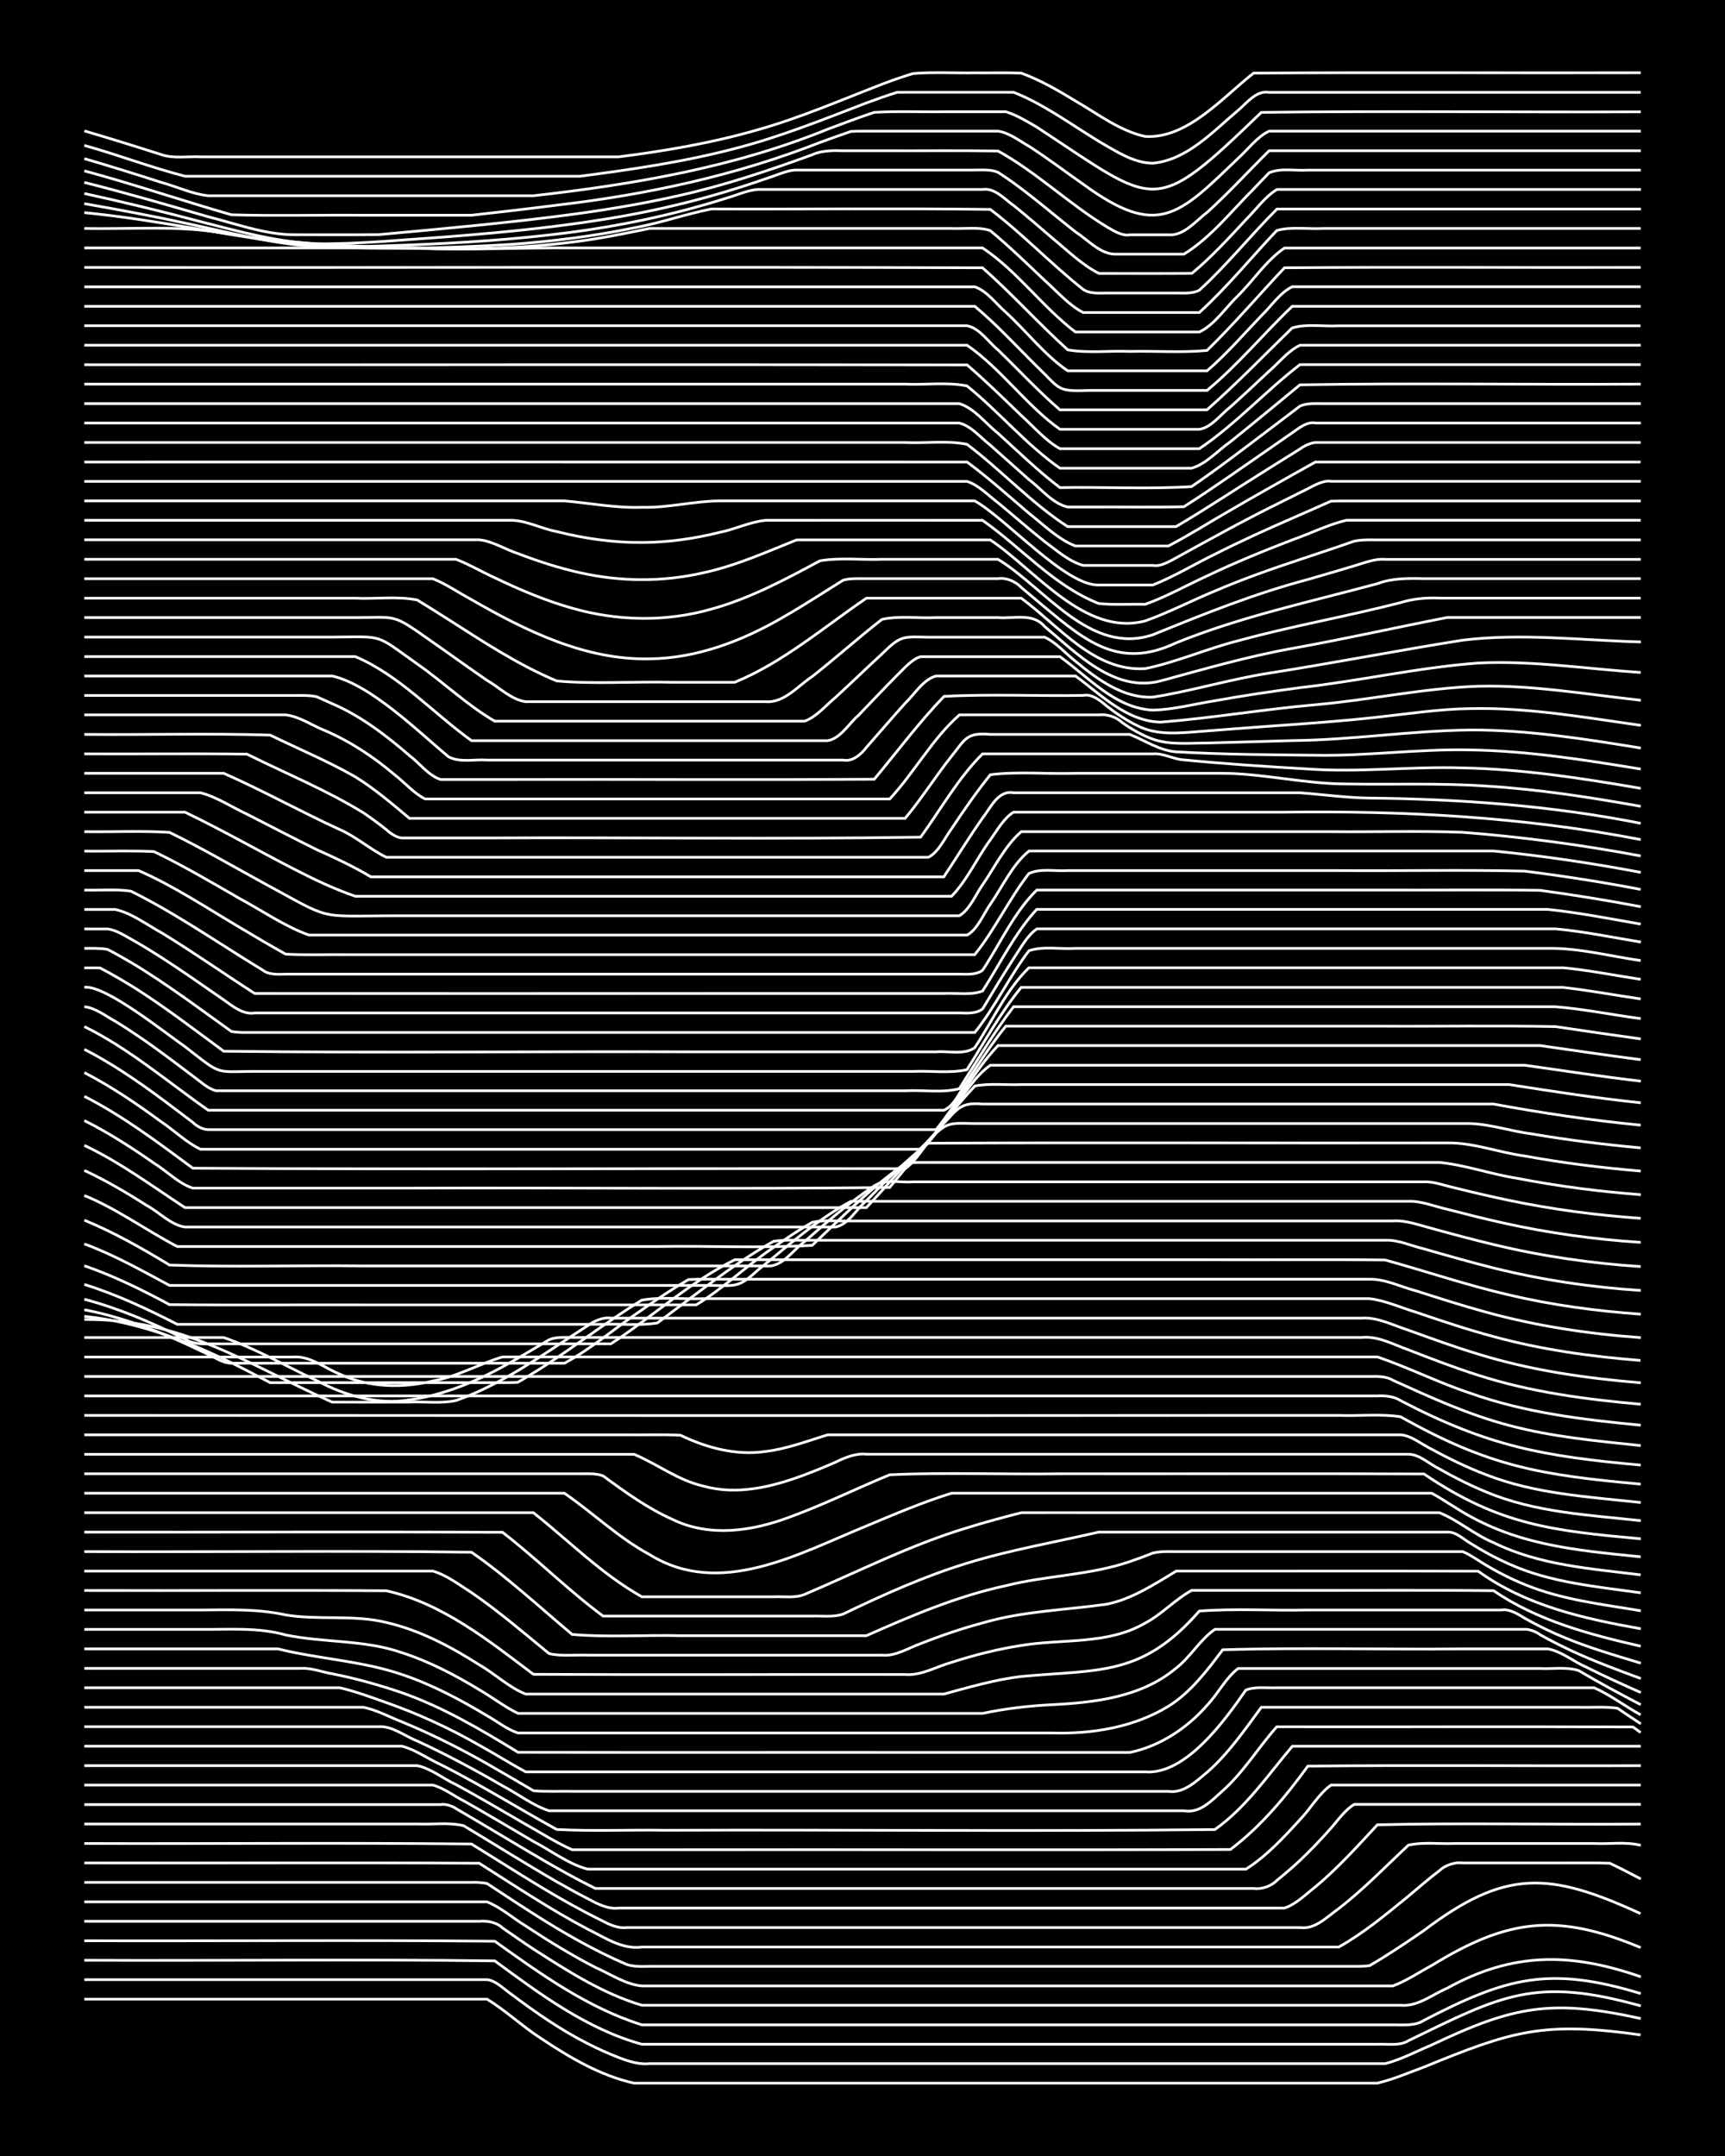 <?xml version="1.0" encoding="UTF-8"?><svg id="a" xmlns="http://www.w3.org/2000/svg" width="1920" height="2400" viewBox="0 0 192 240"><defs><style>.b{fill:none;stroke:#fff;stroke-miterlimit:10;stroke-width:.3px;}.c{stroke-width:0px;}</style></defs><rect class="c" x="0" width="192" height="240"/><path class="b" d="M9.39,222.54h44.81c2.08,1.26,3.98,3.06,6.03,4.38,3.15,2.1,6.61,4.15,10.34,4.97,9.76,0,19.54,0,29.3,0,15.51,0,31.03,0,46.54,0,2.26,0,4.63,0,6.89,0,1.73-.4,3.51-1.17,5.17-1.78,9.85-4.04,13.29-5.12,24.13-3.59"/><path class="b" d="M9.39,220.37c10.33,0,20.69,0,31.03,0,4.58,0,9.21,0,13.79,0,.96.09,1.84,1.02,2.59,1.54,1.36,1.02,2.89,2.13,4.31,3.06,2.15,1.42,4.51,2.73,6.89,3.72,1.34.55,2.83,1.18,4.31,1.03,6.88,0,13.8,0,20.68,0,17.23,0,34.48,0,51.71,0,3.13,0,6.35,0,9.48,0,1.75-.45,3.5-1.38,5.17-2.08,9.07-4.31,13.27-5.15,23.27-2.94"/><path class="b" d="M9.39,218.21c15.22.07,30.46-.13,45.68.07,5.03,3.7,10.28,7.61,16.37,9.28,10.33,0,20.69,0,31.03,0,15.51,0,31.03,0,46.54,0,1.38,0,2.93,0,4.31,0,1.1-.05,2.47.22,3.45-.4,10.36-5.04,14.09-7.16,25.85-3.87"/><path class="b" d="M9.39,216.04c15.22.04,30.46-.09,45.68.05,5.08,3.64,10.35,7.43,16.37,9.31,10.33,0,20.69,0,31.03,0,15.8,0,31.6,0,47.4,0,1.68,0,3.49,0,5.17,0,1.1-.01,2.48.15,3.45-.5,9.16-4.76,13.92-6.09,24.13-2.98"/><path class="b" d="M9.39,213.87c10.05,0,20.12,0,30.16,0,4.58,0,9.21,0,13.79,0,.88-.08,1.94.11,2.59.74,1.08.75,2.35,1.64,3.45,2.36,3.78,2.43,7.73,4.97,12.07,6.25,7.46,0,14.95,0,22.41,0,17.23,0,34.48,0,51.71,0,3.42,0,6.92,0,10.34,0,1.87.18,3.53-1.2,5.17-1.9,7.32-4.05,13.75-3.98,21.55-1.27"/><path class="b" d="M9.39,211.71c11.77,0,23.56,0,35.33,0,3.14,0,6.34,0,9.48,0,1.52.59,2.92,1.84,4.31,2.68,2.48,1.64,5.11,3.26,7.76,4.62,1.64.72,3.36,1.9,5.17,2.06,3.43,0,6.92,0,10.34,0,8.32,0,16.67,0,24.99,0,13.21,0,26.43,0,39.64,0,2.84,0,5.77,0,8.62,0,1.47-.54,2.94-1.53,4.31-2.27,8.49-5.22,13.96-5.89,23.27-2"/><path class="b" d="M9.39,209.54c14.36,0,28.73,0,43.09,0,.46-.03,1.28.03,1.72.12.45.28,1.28.85,1.72,1.13,1.08.71,2.36,1.55,3.45,2.24,3.29,2.1,6.75,4.09,10.34,5.63,1.04.38,2.36.19,3.45.23,1.68,0,3.49,0,5.17,0,4.87,0,9.78,0,14.65,0,14.07,0,28.16,0,42.23,0,5.16,0,10.36,0,15.51,0,.41.02,1.31-.02,1.72-.08.41-.25,1.32-.77,1.72-1.04,1.4-.88,2.95-1.92,4.31-2.86,9.07-6.87,13.97-6.57,24.13-1.89"/><path class="b" d="M9.39,207.38c14.65.03,29.31-.05,43.95.03,3.96,2.51,7.92,5.15,12.07,7.34,1.89.92,3.83,2.29,6.03,1.99,13.5,0,27.01,0,40.51,0,12.35,0,24.71,0,37.06,0,2.77-1.55,5.31-3.67,7.76-5.67,1.07-.9,2.33-2,3.45-2.84.61-.6,1.73-.97,2.59-.85,3.71,0,7.49,0,11.2,0,1.68.01,3.5-.03,5.17.03,1.09.52,2.38,1.18,3.45,1.75"/><path class="b" d="M9.39,205.21c14.36.05,28.74-.1,43.09.06,3.7,2.28,7.4,4.69,11.2,6.8,1.07.59,2.35,1.26,3.45,1.8.73.39,1.74.82,2.59.7,14.93,0,29.88,0,44.81,0,10.05,0,20.12,0,30.16,0,1.69.25,3.05-1.22,4.31-2.11,2.75-2.11,5.23-4.7,7.76-7.06,1.64-.38,3.5-.11,5.17-.19,2.56,0,5.2,0,7.76,0,2.56,0,5.2,0,7.76,0,1.67.09,3.54-.22,5.17.21"/><path class="b" d="M9.39,203.04c9.18,0,18.39,0,27.58,0,3.14,0,6.34,0,9.48,0,1.67.08,3.54-.21,5.17.2,3.43,2.06,6.88,4.23,10.34,6.23,1.07.61,2.35,1.32,3.45,1.88,1.02.55,2.24,1.21,3.45,1.05,14.65,0,29.31,0,43.95,0,9.47,0,18.97,0,28.44,0,.4,0,1.31,0,1.72,0,1.27-.41,2.41-1.57,3.45-2.37,2.47-2.06,4.71-4.55,6.89-6.9,9.75-.23,19.55,0,29.3-.08"/><path class="b" d="M9.39,200.88c8.9,0,17.82,0,26.72,0,3.14,0,6.34,0,9.48,0,1.08,0,2.36,0,3.45,0,.53-.1,1.3.15,1.72.45,3.44,2,6.9,4.12,10.34,6.11,1.07.61,2.36,1.33,3.45,1.9.43.22,1.29.67,1.72.88.43,0,1.29,0,1.72,0,14.36,0,28.73,0,43.09,0,9.47,0,18.97,0,28.44,0,.87.12,1.98-.24,2.59-.89.79-.63,1.85-1.54,2.59-2.24,1.13-1.07,2.42-2.42,3.45-3.59.71-.81,1.62-2.1,2.59-2.64h31.89"/><path class="b" d="M9.39,198.71c9.76,0,19.54,0,29.3,0,3.14,0,6.34,0,9.48,0,1.19.3,2.36,1.22,3.45,1.76,2.58,1.45,5.2,3.03,7.76,4.52,1.96,1.01,3.89,2.52,6.03,3.08,4,0,8.06,0,12.07,0,20.39,0,40.8,0,61.19,0,2.27-1.42,4.23-3.55,6.03-5.52,1.12-1.16,2.11-2.9,3.45-3.84h34.47"/><path class="b" d="M9.39,196.55c9.76,0,19.54,0,29.3,0,2.56,0,5.2,0,7.76,0,1.52.31,2.91,1.47,4.31,2.11,2.59,1.4,5.21,2.95,7.76,4.43,1.67.93,3.42,2.05,5.17,2.82,4,0,8.06,0,12.07,0,20.39-.03,40.8.05,61.19-.03,3.36-2.53,6.16-5.89,8.62-9.28,12.34-.13,24.71,0,37.06-.05"/><path class="b" d="M9.39,194.38c9.76,0,19.54,0,29.3,0,1.97,0,4.06,0,6.03,0,1.49.37,2.92,1.41,4.31,2.04,2.61,1.31,5.23,2.82,7.76,4.28,1.67.97,3.48,2.02,5.17,2.95,3.99.22,8.07.02,12.07.09,20.39-.08,40.81.15,61.19-.08,3.47-2.45,5.92-6.08,8.62-9.27h38.78"/><path class="b" d="M9.39,192.21c7.75,0,15.52,0,23.27,0,3.14,0,6.34,0,9.48,0,1.52-.11,2.94,1.07,4.31,1.6,3.22,1.49,6.42,3.2,9.48,4.98,1.69.88,3.36,2.18,5.17,2.78.77,0,1.82,0,2.59,0,14.07,0,28.16,0,42.23,0,8.61,0,17.25,0,25.85,0,1.82.31,3.06-1.12,4.31-2.22,2.31-2.04,4-4.86,6.03-7.13,13.21.02,26.44-.03,39.64.02l.86.62"/><path class="b" d="M9.39,190.05c7.17,0,14.37,0,21.55,0,3.14,0,6.34,0,9.48,0,1.46.27,2.93,1.09,4.31,1.62,3.54,1.46,7.03,3.23,10.34,5.16,1.39.8,2.93,1.7,4.31,2.51,1.38.13,2.93.04,4.31.07,13.78,0,27.58,0,41.37,0,8.32,0,16.67,0,24.99,0,1.7.25,3.11-1.14,4.31-2.13,2.34-2.03,4.2-4.75,6.03-7.23,8.9,0,17.82,0,26.72,0,2.85,0,5.77,0,8.62,0,1.38.04,2.94-.1,4.31.11.76.52,1.82,1.23,2.59,1.73"/><path class="b" d="M9.39,187.88c6.6,0,13.23,0,19.82,0,2.85,0,5.77,0,8.62,0,1.72.4,3.51,1.06,5.17,1.65,3.56,1.25,7.06,2.86,10.34,4.74,1.7.93,3.47,2.06,5.17,2.97,1.38,0,2.93,0,4.31,0,13.5,0,27.01,0,40.51,0,8.03,0,16.1,0,24.13,0,4.5.36,8.9-5.76,11.2-9.1,1.03-.43,2.36-.21,3.45-.26,1.68,0,3.49,0,5.17,0,5.44,0,10.93,0,16.37,0,4.58,0,9.21,0,13.79,0,1.78.78,3.47,2.08,5.17,3.01"/><path class="b" d="M9.39,185.72c8.03,0,16.1,0,24.13,0,1.11-.08,2.36.42,3.45.6,2.6.51,5.25,1.25,7.76,2.11,4.57,1.6,8.81,4.11,12.93,6.63,15.79.04,31.6,0,47.4.02,6.88,0,13.8,0,20.68,0,3.34-.68,6.4-2.71,8.62-5.26,1.16-1.21,2.1-3.08,3.45-4.09,8.61,0,17.25,0,25.85,0,2.56,0,5.2,0,7.76,0,1.38.08,2.98-.21,4.31.24,2.22,1.32,4.6,2.6,6.89,3.79"/><path class="b" d="M9.39,183.55c7.17,0,14.37,0,21.55,0,4.55,1.13,9.34,1.33,13.79,2.85,3.31,1.11,6.49,2.79,9.48,4.59,1.08.6,2.26,1.55,3.45,1.92,1.38,0,2.93,0,4.31,0,12.63,0,25.29,0,37.92,0,5.73,0,11.5,0,17.24,0,4.44.13,9.09-.63,12.93-2.98,2.46-1.53,4.32-4,6.03-6.28,8.88-.27,17.82-.01,26.72-.1,3.14,0,6.34,0,9.48,0,1.52.27,2.9,1.45,4.31,2.05,1.94.98,4.04,1.93,6.03,2.81"/><path class="b" d="M9.39,181.38c4.29,0,8.64,0,12.93,0,3.16.03,6.41-.25,9.48.62,4.26.88,8.78.52,12.93,1.97,3.02.97,5.92,2.49,8.62,4.13,1.41.81,2.84,1.93,4.31,2.63.77,0,1.82,0,2.59,0,11.77,0,23.56,0,35.33,0,4.58,0,9.21,0,13.79,0,2.52-.54,5.18-.84,7.76-.97,4.81-.24,9.98-.86,13.79-4.08,1.56-1.2,2.69-3.21,4.31-4.31,11.48,0,22.99,0,34.47,0,.5-.04,1.33.29,1.72.6,1.06.6,2.35,1.26,3.45,1.77,2.5,1.16,5.17,2.16,7.76,3.11"/><path class="b" d="M9.39,179.22c4.29,0,8.64,0,12.93,0,3.19-.02,6.35-.14,9.48.55,3.69.61,7.55-.06,11.2.84,3.7.85,7.16,2.68,10.34,4.71,1.73.98,3.32,2.54,5.17,3.26,10.91,0,21.84,0,32.75,0,4.58,0,9.21,0,13.79,0,2.82-.77,5.71-1.61,8.62-1.96,8.73-.8,13.44.03,19.82-7.28,3.98-.31,8.07-.03,12.07-.12,7.17,0,14.37,0,21.55,0,.88-.16,1.87.47,2.59.91,1.05.6,2.34,1.25,3.45,1.74,3.03,1.36,6.31,2.31,9.48,3.27"/><path class="b" d="M9.39,177.05c11.2.03,22.42-.05,33.61.03,6.23,1.39,11.38,5.54,16.37,9.3,13.78.07,27.58,0,41.37.02,1.79.16,3.49-.89,5.17-1.35,2.5-.81,5.15-1.48,7.76-1.88,4.59-.77,9.61-.05,13.79-2.49,1.83-.96,3.37-2.66,5.17-3.64,3.42,0,6.92,0,10.34,0,7.75.02,15.52-.05,23.27.03,4.88,3.34,10.68,4.88,16.37,6.18"/><path class="b" d="M9.39,174.89c8.9,0,17.82,0,26.72,0,3.14,0,6.34,0,9.48,0,.77,0,1.81,0,2.59,0,1.53.44,2.98,1.56,4.31,2.4,2.99,2.05,5.82,4.48,8.62,6.78,1.35.33,2.93.12,4.31.18,1.97,0,4.06,0,6.03,0,8.9,0,17.82,0,26.72,0,1.5.15,2.95-.81,4.31-1.29,2.22-.88,4.59-1.69,6.89-2.3,4.48-1.32,9.2-1.43,13.79-2.08,2.82-.56,5.33-2.23,7.76-3.69,11.2.01,22.41-.02,33.61.01,5.3,3.84,11.77,5.29,18.1,6.41"/><path class="b" d="M9.39,172.72c14.36.07,28.74-.13,43.09.07,3.95,2.73,7.53,6.07,11.2,9.15,3.98.35,8.07.04,12.07.14,6.88,0,13.8,0,20.68,0,5.01-2.22,10.13-4.41,15.51-5.56,4.53-1.15,9.35-1.16,13.79-2.68.78-.26,1.83-.65,2.59-.96,1.06-.26,2.37-.13,3.45-.16,2.56,0,5.2,0,7.76,0,7.17,0,14.37,0,21.55,0,.41,0,1.31,0,1.72,0,.83.33,1.82,1.05,2.59,1.5,1.32.8,2.88,1.58,4.31,2.16,4.1,1.7,8.59,2.2,12.93,2.93"/><path class="b" d="M9.39,170.55c15.51.02,31.03-.05,46.54.02,3.83,2.95,7.31,6.46,11.2,9.33,5.73,0,11.5,0,17.24,0,1.97,0,4.06,0,6.03,0,1.09-.04,2.4.15,3.45-.23,4.46-2.15,9.04-4.21,13.79-5.66,4.78-1.48,9.78-2.33,14.65-3.46,2.85,0,5.77,0,8.62,0,10.05,0,20.12,0,30.16,0,.94-.08,1.83.8,2.59,1.24,1.32.84,2.87,1.68,4.31,2.31,4.59,2.08,9.72,2.51,14.65,3.21"/><path class="b" d="M9.39,168.39h49.98c3.97,3.14,7.63,6.87,12.07,9.36,3.14,0,6.34,0,9.48,0,1.68,0,3.49,0,5.17,0,1.09-.05,2.41.17,3.45-.26,5.99-2.54,11.85-5.54,18.1-7.42,1.95-.61,4.05-1.17,6.03-1.68,2.85-.01,5.77,0,8.62,0,6.31,0,12.65,0,18.96,0,6.31,0,12.65,0,18.96,0,2.08.83,3.93,2.47,6.03,3.33,5.08,2.52,10.84,2.9,16.37,3.59"/><path class="b" d="M9.39,166.22h53.43c3.18,2.19,6.06,4.99,9.48,6.83,7.84,4.88,16.61-.11,24.13-3.18,3.1-1.3,6.27-2.65,9.48-3.65,4.58,0,9.21,0,13.79,0,11.2,0,22.41,0,33.61,0,1.97,0,4.06,0,6.03,0,.8.4,1.82,1.1,2.59,1.56,6.5,4.2,13.23,4.77,20.68,5.52"/><path class="b" d="M9.39,164.06c12.92,0,25.86,0,38.78,0,4,0,8.06,0,12.07,0,1.38,0,2.93,0,4.31,0,.79,0,1.84-.07,2.59.24,2.43,1.79,4.98,3.63,7.76,4.86,4.1,1.98,8.81,1.29,12.93-.26,3.79-1.37,7.47-3.2,11.2-4.73,6.29-.29,12.66-.02,18.96-.11,13.5.02,27.01-.04,40.51.02,8.41,5.71,14.36,6.32,24.13,7.22"/><path class="b" d="M9.39,161.89c13.78,0,27.58,0,41.37,0,6.6,0,13.23,0,19.82,0,2.6,1.09,4.89,2.91,7.76,3.55,3.73,1.04,7.68.06,11.2-1.26,1.09-.41,2.38-.94,3.45-1.41,1.03-.5,2.27-1.03,3.45-.89,12.63,0,25.29,0,37.92,0,7.46,0,14.95,0,22.41,0,1.25.01,2.36,1.13,3.45,1.64,1.62.93,3.44,1.84,5.17,2.55,5.44,2.3,11.44,2.57,17.24,3.21"/><path class="b" d="M9.39,159.72c20.11,0,40.22,0,60.33,0,1.97.03,4.06-.06,6.03.05,2.91,1.41,6.24,2.29,9.48,1.8,2.35-.28,4.65-1.16,6.89-1.85,6.02,0,12.08,0,18.1,0,12.63,0,25.29,0,37.92,0,2.55,0,5.2,0,7.76,0,1.22.09,2.37,1.09,3.45,1.6,1.91,1.05,3.99,2.06,6.03,2.83,5.48,2.16,11.45,2.47,17.24,3.11"/><path class="b" d="M9.39,157.56c42.84,0,85.59.04,128.41,0,3.71,0,7.49,0,11.2,0,2.26.08,4.66-.19,6.89.15,9.88,5.57,15.62,6.49,26.72,7.5"/><path class="b" d="M9.39,155.39c43.09,0,86.18,0,129.27,0,3.71,0,7.49,0,11.2,0,1.07,0,2.37,0,3.45,0,.8-.06,1.9.06,2.59.53,9.75,5.09,15.9,6.2,26.72,7.17"/><path class="b" d="M9.39,153.23c43.09,0,86.18,0,129.27,0,3.42,0,6.92,0,10.34,0,1.07,0,2.37,0,3.45,0,.79-.02,1.89-.04,2.59.42,4.19,1.9,8.46,3.86,12.93,5.02,4.77,1.28,9.75,1.73,14.65,2.25"/><path class="b" d="M9.39,151.06c7.75,0,15.52,0,23.27,0,1.87-.15,3.51,1.26,5.17,1.91,3.21,1.5,6.94,1.57,10.34.76,2.7-.47,5.17-1.91,7.76-2.68,1.68,0,3.49,0,5.17,0,8.03,0,16.1,0,24.13,0,19.82,0,39.65,0,59.47,0,2.84,0,5.77,0,8.62,0,3.48,1.19,6.85,2.89,10.34,4.04,6.08,2.17,12.56,2.95,18.96,3.56"/><path class="b" d="M9.39,148.89c5.16,0,10.36,0,15.51,0,3.58,1.23,6.93,3.19,10.34,4.79,3.15,1.68,6.76,2.73,10.34,2.15,3.96-.55,7.75-2.18,11.2-4.15,1.4-.78,2.93-1.71,4.31-2.53.75-.35,1.79-.27,2.59-.27,4.29,0,8.64,0,12.93,0,24.99,0,49.99,0,74.98,0,1.8-.18,3.53.8,5.17,1.38,2.53.98,5.16,2,7.76,2.82,5.84,1.89,12,2.69,18.1,3.24"/><path class="b" d="M9.39,146.88c11.09-.07,18.04,4.95,27.58,9.2,2.85.02,5.77,0,8.62,0,1.68-.08,3.53.19,5.17-.18,4.01-1.4,7.68-3.74,11.2-6.07,1.08-.71,2.36-1.56,3.45-2.26.7-.52,1.7-.97,2.59-.84,4.87,0,9.78,0,14.65,0,22.98,0,45.97,0,68.94,0,1.77-.12,3.52.82,5.17,1.34,2.54.92,5.17,1.88,7.76,2.66,5.86,1.82,12,2.69,18.1,3.2"/><path class="b" d="M9.39,146.53c4.77.49,9.43,2,13.79,3.96,1.71.76,3.51,1.66,5.17,2.53.46.22,1.27.67,1.72.89.46,0,1.27.01,1.72,0,5.73,0,11.5,0,17.24,0,2.27,0,4.63,0,6.89,0,.45,0,1.28,0,1.72-.04.79-.45,1.82-1.09,2.59-1.57,3.77-2.42,7.38-5.22,11.2-7.57,2.23-.4,4.64-.08,6.89-.17,3.71,0,7.49,0,11.2,0,20.97,0,41.95,0,62.91,0,1.74.2,3.5,1.01,5.17,1.51,2.82.96,5.74,1.94,8.62,2.71,5.33,1.46,10.87,2.23,16.37,2.66"/><path class="b" d="M9.39,145.8c3.55.68,7.04,1.91,10.34,3.37,1.1.48,2.37,1.09,3.45,1.61.78.35,1.7.99,2.59.97,5.73,0,11.5,0,17.24,0,6.6,0,13.23,0,19.82,0,3.04-1.64,5.75-4.02,8.62-5.94,1.64-1.16,3.44-2.36,5.17-3.37,1.38-.08,2.93-.03,4.31-.04,4.58,0,9.21,0,13.79,0,19.24,0,38.5,0,57.74,0,1.74-.03,3.5.87,5.17,1.3,2.54.81,5.18,1.66,7.76,2.36,5.61,1.55,11.43,2.43,17.24,2.84"/><path class="b" d="M9.39,144.63c3.88,1.02,7.62,2.65,11.2,4.43.7.49,1.76.58,2.59.53,1.08,0,2.37,0,3.45,0,13.78,0,27.58,0,41.37,0,4.63-3.01,8.81-6.9,13.79-9.36,7.75,0,15.52,0,23.27,0,9.76,0,19.54,0,29.3,0,6.6.03,13.23-.05,19.82.03,4.58,1.27,9.15,2.82,13.79,3.89,4.79,1.13,9.74,1.8,14.65,2.14"/><path class="b" d="M9.39,142.98c3.57,1.11,7.02,2.74,10.34,4.44,6.6,0,13.23,0,19.82,0,5.73,0,11.5,0,17.24,0,3.43,0,6.92,0,10.34,0,1.97-.07,4.09.17,6.03-.15,2.85-2.1,5.71-4.35,8.62-6.37,1.35-.93,2.88-1.92,4.31-2.72,1.37-.22,2.93-.08,4.31-.12,4,0,8.06,0,12.07,0,17.23,0,34.48,0,51.71,0,1.43-.07,2.93.64,4.31.96,2.54.73,5.18,1.49,7.76,2.13,5.35,1.33,10.87,2.15,16.37,2.5"/><path class="b" d="M9.39,140.9c3.27,1.13,6.44,2.69,9.48,4.33,7.46.08,14.95,0,22.41.03,6.02,0,12.08,0,18.1,0,6.02,0,12.08,0,18.1,0,3.02-1.83,5.68-4.42,8.62-6.4,1.34-.96,2.88-1.98,4.31-2.8,1.36-.29,2.93-.1,4.31-.15,3.71,0,7.49,0,11.2,0,16.37,0,32.75,0,49.12,0,1.43-.1,2.95.48,4.31.83,2.25.62,4.62,1.26,6.89,1.8,5.36,1.29,10.87,2.1,16.37,2.45"/><path class="b" d="M9.39,138.47c3.28,1.21,6.4,2.97,9.48,4.62,5.73,0,11.5,0,17.24,0,6.6,0,13.23,0,19.82,0,5.73,0,11.5,0,17.24,0,1.97,0,4.06,0,6.03,0,2.8.04,3.04.23,5.17-1.72,3.31-2.66,6.58-5.62,10.34-7.64,4.29,0,8.64,0,12.93,0,16.37,0,32.75,0,49.12,0,1.42-.07,2.93.58,4.31.88,1.96.51,4.05,1.04,6.03,1.48,5.09,1.15,10.31,1.87,15.51,2.21"/><path class="b" d="M9.39,135.83c3.29,1.35,6.45,3.15,9.48,4.99,7.16.27,14.38.01,21.55.1,14.93,0,29.88,0,44.81,0,1.8.22,3.01-1.75,4.31-2.7,2.46-2.16,5.03-4.39,7.76-6.21,1.19-.82,2.93-.33,4.31-.45,2.26,0,4.63,0,6.89,0,16.66,0,33.33,0,49.98,0,1.11-.06,2.37.44,3.45.67,1.96.49,4.05.98,6.03,1.39,4.81,1.01,9.75,1.66,14.65,2"/><path class="b" d="M9.39,133.08c3.64,1.49,6.88,3.88,10.34,5.68,7.75,0,15.52,0,23.27,0,10.05,0,20.12,0,30.16,0,5.73-.1,11.53.21,17.24-.13,2.52-2.39,5.08-4.93,7.76-7.14.76-.61,1.79-1.42,2.59-1.97.77-.15,1.81-.12,2.59-.12,4.58,0,9.21,0,13.79,0,6.6,0,13.23,0,19.82,0,7.75,0,15.52,0,23.27,0,2.88.28,5.75,1.32,8.62,1.76,4.54.89,9.18,1.48,13.79,1.83"/><path class="b" d="M9.39,130.29c2.36,1.1,4.7,2.47,6.89,3.87,1.38.73,2.75,2.22,4.31,2.43,9.18,0,18.39,0,27.58,0,7.75,0,15.52,0,23.27,0,7.17,0,14.37,0,21.55,0,1.43-.26,2.36-2.03,3.45-2.94,2.15-2.21,4.44-4.5,6.89-6.39,19.24-.09,38.5,0,57.74-.03,2.9-.06,5.76,1.07,8.62,1.45,4.26.78,8.61,1.32,12.93,1.68"/><path class="b" d="M9.39,127.5c3.96,1.88,7.55,4.53,11.2,6.93h75.84c2.28-2.42,4.5-5.11,6.89-7.43,2.09-2.16,2.29-1.98,5.17-1.93,4,0,8.06,0,12.07,0,6.31,0,12.65,0,18.96,0,8.03,0,16.1,0,24.13,0,2.29.08,4.62.88,6.89,1.16,3.98.68,8.05,1.18,12.07,1.55"/><path class="b" d="M9.39,124.74c2.68,1.34,5.3,3.03,7.76,4.75,1.4.86,2.73,2.26,4.31,2.77,8.03,0,16.1,0,24.13,0,17.8-.06,35.63.12,53.43-.07,1.94-2.36,3.96-4.88,6.03-7.13,1.55-1.64,1.89-2.38,4.31-2.16,4.29,0,8.64,0,12.93,0,6.31,0,12.65,0,18.96,0,8.32,0,16.67,0,24.99,0,5.41,1,10.9,1.82,16.37,2.35"/><path class="b" d="M9.39,122.04c4.29,2.19,8.2,5.14,12.07,8,26.42.16,52.86,0,79.29.05.99-.66,1.85-2.05,2.59-2.97,1.6-2.09,3.37-4.32,5.17-6.23,1.65-.32,3.49-.09,5.17-.16,2.85,0,5.77,0,8.62,0,8.61,0,17.25,0,25.85,0,6.6,0,13.23,0,19.82,0,4.85.76,9.76,1.52,14.65,2.03"/><path class="b" d="M9.39,119.4c3.01,1.55,5.89,3.52,8.62,5.52,1.4.94,2.77,2.29,4.31,3.01,8.32,0,16.67,0,24.99,0,18.38,0,36.77,0,55.16,0,1.43-.99,2.36-2.96,3.45-4.28,1.34-1.65,2.55-3.85,4.31-5.07,13.5,0,27.01,0,40.51,0,6.31,0,12.65,0,18.96,0,4.29.59,8.62,1.28,12.93,1.77"/><path class="b" d="M9.39,116.81c3.02,1.54,5.9,3.52,8.62,5.53,1.09.81,2.37,1.78,3.45,2.6.41.41,1.14.82,1.72.81,3.71,0,7.49,0,11.2,0,7.75,0,15.52,0,23.27,0,15.51,0,31.03,0,46.54,0,2.41-2.95,4.26-6.58,6.89-9.36,13.78,0,27.58,0,41.37,0,6.31,0,12.65,0,18.96,0,3.71.53,7.48,1.09,11.2,1.57"/><path class="b" d="M9.39,114.28c4.99,2.45,9.27,6.15,13.79,9.31h81.87c1.2-.48,1.85-2.23,2.59-3.2,1.32-2.01,2.78-4.29,4.31-6.16,13.78,0,27.58,0,41.37,0,6.59.04,13.23-.08,19.82.05,3.13.47,6.34.93,9.48,1.37"/><path class="b" d="M9.39,112.07c1.22.11,2.4,1.06,3.45,1.62,1.42.87,2.96,1.91,4.31,2.88,1.4,1.01,2.94,2.17,4.31,3.21.76.54,1.66,1.42,2.59,1.64,2.56,0,5.2,0,7.76,0,9.47,0,18.97,0,28.44,0,10.05,0,20.12,0,30.16,0,3.42,0,6.92,0,10.34,0,1.96-.11,4.13.27,6.03-.23,1.91-3.02,3.86-6.28,6.03-9.12,13.78,0,27.58,0,41.37,0,6.31,0,12.65,0,18.96,0,3.15.25,6.34.91,9.48,1.32"/><path class="b" d="M9.39,109.91c2.27-.33,9.02,5.09,11.2,6.6,4.43,3.44,3.12,2.7,8.62,2.76,10.05,0,20.12,0,30.16,0,10.33,0,20.69,0,31.03,0,3.71,0,7.49,0,11.2,0,1.96-.1,4.11.24,6.03-.2,1.91-3.02,3.76-6.38,6.03-9.15,13.78,0,27.58,0,41.37,0,6.31,0,12.65,0,18.96,0,2.86.32,5.77.86,8.62,1.28"/><path class="b" d="M9.39,107.74c.43,0,1.29,0,1.72,0,1.42.73,2.96,1.64,4.31,2.5,3.24,2.09,6.38,4.5,9.48,6.78,17.51.21,35.05,0,52.57.07,6.6,0,13.23,0,19.82,0,2.26,0,4.63,0,6.89,0,1.37-.12,3.13.37,4.31-.46,1.94-2.9,3.51-6.47,6.03-8.9,13.5,0,27.01,0,40.51,0,6.31,0,12.65,0,18.96,0,2.86.27,5.78.86,8.62,1.29"/><path class="b" d="M9.39,105.57c.78,0,1.82-.04,2.59.12.79.4,1.82.99,2.59,1.44,2.03,1.21,4.1,2.62,6.03,3.98,1.09.77,2.37,1.7,3.45,2.48.44.31,1.28.93,1.72,1.24.44.07,1.28.13,1.72.1,9.47,0,18.97,0,28.44,0,17.52,0,35.05,0,52.57,0,2.24-2.77,3.86-6.26,6.03-9.1,1.61-.53,3.5-.15,5.17-.26,2.85,0,5.77,0,8.62,0,8.03,0,16.1,0,24.13,0,6.6,0,13.23,0,19.82,0,3.46-.06,6.93.87,10.34,1.36"/><path class="b" d="M9.39,103.41c.78,0,1.81,0,2.59,0,.87.09,1.84.71,2.59,1.12,2.34,1.32,4.68,2.87,6.89,4.39,1.09.75,2.37,1.64,3.45,2.39.99.7,2.14,1.67,3.45,1.45,10.33,0,20.69,0,31.03,0,10.91,0,21.84,0,32.75,0,3.71,0,7.49,0,11.2,0,1.07,0,2.37,0,3.45,0,.82.02,1.91.11,2.59-.47,1.06-1.77,2.33-3.87,3.45-5.61.7-1.02,1.52-2.59,2.59-3.28,13.21,0,26.43,0,39.64,0,6.02,0,12.08,0,18.1,0,3.16.29,6.35.96,9.48,1.47"/><path class="b" d="M9.39,101.24c1.08,0,2.37,0,3.45,0,1.84.41,3.53,1.72,5.17,2.61,3.49,2.13,6.9,4.53,10.34,6.74,17.52.02,35.05,0,52.57,0,6.02,0,12.08,0,18.1,0,1.97,0,4.06,0,6.03,0,1.38-.08,2.99.23,4.31-.27,1.92-2.99,3.61-6.47,6.03-9.09,13.21,0,26.43,0,39.64,0,5.73,0,11.5,0,17.24,0,3.45.36,6.93,1.04,10.34,1.64"/><path class="b" d="M9.39,99.08c1.68.05,3.51-.12,5.17.12,1.1.54,2.38,1.23,3.45,1.84,3.79,2.17,7.47,4.67,11.2,6.93.7.57,1.74.49,2.59.47,1.38,0,2.93,0,4.31,0,3.71,0,7.49,0,11.2,0,13.5,0,27.01,0,40.51,0,4.58,0,9.21,0,13.79,0,1.68,0,3.49,0,5.17,0,.81.01,1.9.1,2.59-.44,1.93-2.91,3.51-6.47,6.03-8.92,12.92,0,25.86,0,38.78,0,5.73.02,11.51-.05,17.24.03,3.73.51,7.51,1.12,11.2,1.82"/><path class="b" d="M9.39,96.91c1.97,0,4.06,0,6.03,0,3.91,1.7,7.54,4.13,11.2,6.29,1.66,1,3.47,2.06,5.17,3.01,2.26.13,4.63.03,6.89.06,23.27,0,46.54,0,69.81,0,2.23-2.76,3.84-6.22,6.03-9.03,1.29-.61,2.93-.23,4.31-.33,2.56,0,5.2,0,7.76,0,7.46,0,14.95,0,22.41,0,6.88.05,13.81-.1,20.68.06,4.31.54,8.66,1.22,12.93,2.04"/><path class="b" d="M9.39,94.74c2.56.04,5.21-.08,7.76.06,3.22,1.55,6.38,3.41,9.48,5.2,2.54,1.36,5.04,3.12,7.76,4.09,2.26,0,4.63,0,6.89,0,22.12,0,44.24,0,66.36,0,1.17-.62,1.85-2.4,2.59-3.44,1.33-1.91,2.47-4.45,4.31-5.92,12.06,0,24.14,0,36.2,0,5.16,0,10.36,0,15.51,0,5.48.54,10.97,1.36,16.37,2.38"/><path class="b" d="M9.39,92.58c3.13.05,6.35-.12,9.48.08,3.5,1.7,6.93,3.7,10.34,5.57,7.91,4.26,5.81,3.74,14.65,3.71,20.97,0,41.95,0,62.91,0,1.15-.65,1.85-2.4,2.59-3.44,1.33-1.92,2.52-4.39,4.31-5.92,11.48,0,22.99,0,34.47,0,4.87.05,9.79-.11,14.65.07,6.64.51,13.28,1.4,19.82,2.63"/><path class="b" d="M9.39,90.41c3.71,0,7.49,0,11.2,0,4.07,1.95,8.05,4.23,12.07,6.3,2.2,1.14,4.55,2.26,6.89,3.06,2.56,0,5.2,0,7.76,0,19.53,0,39.07,0,58.6,0,1.71-1.74,2.86-4.31,4.31-6.27.7-.97,1.53-2.46,2.59-3.09,10.05,0,20.12,0,30.16,0,13.27-.18,26.6.52,39.64,3.05"/><path class="b" d="M9.39,88.25c4.29,0,8.64,0,12.93,0,1.79.45,3.5,1.61,5.17,2.38,2.55,1.3,5.18,2.68,7.76,3.95,2.02.9,4.13,1.89,6.03,3.03,3.14,0,6.34,0,9.48,0,18.09,0,36.2,0,54.29,0,1.39-2.1,2.87-4.49,4.31-6.55.88-1.1,1.73-3.14,3.45-2.81,6.88,0,13.8,0,20.68,0,3.71,0,7.49,0,11.2,0,2.55.19,5.19.56,7.76.59,10.11.11,20.23.84,30.16,2.81"/><path class="b" d="M9.39,86.08c5.16,0,10.36,0,15.51,0,4.36,1.92,8.59,4.29,12.93,6.27,1.81.79,3.41,2.23,5.17,3.08,3.14,0,6.34,0,9.48,0,16.94,0,33.9,0,50.85,0,1.15-.55,1.86-2.22,2.59-3.19,1.31-1.97,2.82-4.16,4.31-6,3.1-.39,6.35-.05,9.48-.16,5.44,0,10.93,0,16.37,0,4.6.03,9.18,1.19,13.79,1.19,5.16.09,10.36-.12,15.51.23,5.78.35,11.54,1.24,17.24,2.26"/><path class="b" d="M9.39,83.92c6.02.03,12.08-.05,18.1.03,4.3,2.13,8.83,4,12.93,6.51.79.53,1.84,1.3,2.59,1.9.39.38,1.16.9,1.72.92,3.14,0,6.34,0,9.48,0,16.08-.08,32.19.16,48.26-.09,2.22-3.06,4.19-6.6,6.89-9.27,6.31,0,12.65,0,18.96,0,1.13-.11,2.32.61,3.45.67,4.57.44,9.2.75,13.79,1.01,5.73.41,11.5-.3,17.24-.12,6.65.13,13.28,1.15,19.82,2.28"/><path class="b" d="M9.39,81.75c6.88.07,13.81-.14,20.68.08,3.14,1.53,6.45,2.91,9.48,4.65,2.12,1.31,4.13,3.02,6.03,4.62h55.16c1.81-2.15,3.42-4.73,5.17-6.92,1.54-1.91,1.64-2.66,4.31-2.43,5.16,0,10.36,0,15.51,0,1.67.65,3.32,1.81,5.17,1.94,5.15.3,10.36.33,15.51.38,5.74.11,11.49-.72,17.24-.59,6.36.1,12.69,1.1,18.96,2.13"/><path class="b" d="M9.39,79.58c7.46,0,14.95,0,22.41,0,1.49.16,2.93,1.17,4.31,1.72,2.8,1.19,5.44,2.93,7.76,4.9,1.1.84,2.2,2.12,3.45,2.74,2.85,0,5.77,0,8.62,0,14.36,0,28.73,0,43.09,0,2.72-2.93,4.74-6.7,7.76-9.36,5.16,0,10.36,0,15.51,0,.89-.11,1.95.22,2.59.85,1.01.71,2.28,1.45,3.45,1.86,1.9.66,4.06.42,6.03.42,3.14-.08,6.34-.18,9.48-.27,6.62-.06,13.21-1.11,19.82-1.18,6.36-.02,12.7,1,18.96,2.01"/><path class="b" d="M9.39,77.42c7.75,0,15.52,0,23.27,0,.78,0,1.83-.04,2.59.14.44.19,1.29.58,1.72.77,3.18,1.36,6.02,3.54,8.62,5.79,1.09.82,2.12,2.23,3.45,2.65,2.56,0,5.2,0,7.76,0,13.5-.03,27.01.05,40.51-.03,2.54-3.05,5-6.35,7.76-9.22,5.14-.28,10.36-.02,15.51-.11.96-.2,1.91.6,2.59,1.18,1.01.79,2.28,1.65,3.45,2.2,2.12,1.09,4.6.82,6.89.64,2.56-.19,5.2-.41,7.76-.59,4.01-.28,8.07-.56,12.07-1.01,3.42-.37,6.9-.91,10.34-.95,6.36-.14,12.68.98,18.96,1.87"/><path class="b" d="M9.39,75.25c9.18,0,18.39,0,27.58,0,4.27.96,9.53,6.13,12.93,8.98,1.26.7,2.93.27,4.31.38,1.97,0,4.06,0,6.03,0,6.02,0,12.08,0,18.1,0,3.71,0,7.49,0,11.2,0,1.38,0,2.93,0,4.31,0,1.02.22,2.03-.66,2.59-1.42,1.38-1.57,2.91-3.35,4.31-4.91,1.03-.97,2.01-2.67,3.45-3.03,5.16,0,10.36,0,15.51,0,2.87,2.1,5.68,5.04,9.48,5.14,5.75-.46,11.49-1.44,17.24-1.94,6.04-.53,12.04-1.85,18.1-2.06,6.06-.15,12.09.91,18.1,1.56"/><path class="b" d="M9.39,73.09c10.05,0,20.12,0,30.16,0,4.9,2.08,8.65,6.28,12.93,9.36,11.2,0,22.41,0,33.61,0,1.97,0,4.06,0,6.03,0,1.44-.23,2.39-1.95,3.45-2.84,1.38-1.44,2.91-3.06,4.31-4.47.71-.67,1.6-1.77,2.59-2.04,5.16,0,10.36,0,15.51,0,3.19,2.28,6.14,5.75,10.34,5.95,2.29-.05,4.64-.69,6.89-1.04,3.12-.57,6.33-1.04,9.48-1.46,6.62-.74,13.18-2.25,19.82-2.74,6.04-.3,12.08.65,18.1,1.05"/><path class="b" d="M9.39,70.92c9.18,0,18.39,0,27.58,0,5.87-.04,4.7-.4,9.48,3,2.9,2.01,5.56,4.6,8.62,6.36,2.85,0,5.77,0,8.62,0,6.02,0,12.08,0,18.1,0,2.56,0,5.2,0,7.76,0,1.31-.46,2.4-1.79,3.45-2.65,1.69-1.55,3.48-3.29,5.17-4.84,2.11-2.07,2.3-1.92,5.17-1.86,4.29,0,8.64,0,12.93,0,1.27.56,2.36,1.85,3.45,2.69,2.43,2,5.31,4.15,8.62,3.98,4.33-.68,8.59-2,12.93-2.67,7.19-1.13,14.36-2.53,21.55-3.67,6.58-.8,13.23.02,19.82.2"/><path class="b" d="M9.39,68.75c9.76,0,19.54,0,29.3,0,5.82.04,4.65-.65,9.48,2.74,1.98,1.38,4.04,2.88,6.03,4.24,1.36.78,2.72,2.17,4.31,2.38,2.56,0,5.2,0,7.76,0,6.31,0,12.65,0,18.96,0,2.04.17,3.6-1.77,5.17-2.8,2.6-2.04,5.15-4.33,7.76-6.36,1.92-.43,4.07-.1,6.03-.2,2.26,0,4.63,0,6.89,0,1.79.14,3.87-.55,5.17.97,3.6,3.01,7.78,7.41,12.93,6.08,4.84-1.32,9.71-2.73,14.65-3.62,5.75-1.03,11.5-2.32,17.24-3.44,7.17,0,14.37,0,21.55,0"/><path class="b" d="M9.39,66.59c10.05,0,20.12,0,30.16,0,2.26.11,4.68-.25,6.89.2,1.09.66,2.37,1.47,3.45,2.16,3.88,2.48,7.8,5.07,12.07,6.85,4.12.38,8.73.04,12.93.15,2.26,0,4.63,0,6.89,0,5.39-2.22,9.88-6.11,14.65-9.36h17.24c4.18,3.05,8.1,8.21,13.79,7.84,3.5-.72,6.87-2.22,10.34-3.1,5.97-1.64,12.11-2.71,18.1-4.25,1.35-.43,2.9-.57,4.31-.5,1.97,0,4.06,0,6.03,0,5.44,0,10.93,0,16.37,0"/><path class="b" d="M9.39,64.42c11.2,0,22.41,0,33.61,0,1.68,0,3.49,0,5.17,0,1.47.57,2.92,1.59,4.31,2.33,6.05,3.48,12.68,6.75,19.82,6.59,5.19-.05,10.2-1.95,14.65-4.51,1.71-.97,3.51-2.11,5.17-3.16.43-.27,1.29-.81,1.72-1.08.75-.23,1.81-.18,2.59-.18,4.87,0,9.78,0,14.65,0,.91-.14,1.97.32,2.59.98.77.64,1.82,1.53,2.59,2.18,4.71,3.92,8.41,6.95,14.65,3.99,7.23-2.93,14.9-4.56,22.41-6.59,1.62-.62,3.47-.6,5.17-.56,1.97,0,4.06,0,6.03,0,6.02,0,12.08,0,18.1,0"/><path class="b" d="M9.39,62.26c13.21,0,26.43,0,39.64,0,.43,0,1.29,0,1.72,0,1.43.54,2.92,1.42,4.31,2.05,2.76,1.33,5.67,2.56,8.62,3.39,5.03,1.45,10.47,1.55,15.51.1,4.25-1.17,8.21-3.29,12.07-5.37,2.23-.39,4.64-.08,6.89-.17,4.29,0,8.64,0,12.93,0,5.27,3.2,10.24,10.73,17.24,8.4,5.64-2.3,11.34-4.59,17.24-6.15,1.68-.49,3.5-1.01,5.17-1.52,1.06-.31,2.32-.83,3.45-.72,9.47,0,18.97,0,28.44,0"/><path class="b" d="M9.39,60.09c11.2,0,22.41,0,33.61,0,3.42,0,6.92,0,10.34,0,1.47.14,2.91,1.08,4.31,1.53,2.21.85,4.58,1.62,6.89,2.13,4.51,1.02,9.28,1.05,13.79,0,3.57-.77,6.97-2.3,10.34-3.65,7.17,0,14.37,0,21.55,0,5.04,3.34,10.53,10.79,17.24,9.02,2.62-.93,5.19-2.27,7.76-3.33,3.08-1.32,6.31-2.46,9.48-3.51,1.98-.66,4.07-1.35,6.03-2.04,1.07-.23,2.37-.11,3.45-.14,9.47,0,18.97,0,28.44,0"/><path class="b" d="M9.39,57.92c15.79,0,31.6,0,47.4,0,1.73-.03,3.47.94,5.17,1.25,3.07.78,6.31,1.24,9.48,1.22,2.88-.01,5.83-.42,8.62-1.12,1.7-.33,3.44-1.19,5.17-1.35,8.03,0,16.1-.01,24.13,0,4.31,3.02,7.94,7.3,12.93,9.26,1.67.18,3.49.05,5.17.09,2.35-.83,4.63-2.13,6.89-3.16,3.07-1.47,6.3-2.79,9.48-4.01,1.98-.69,3.99-1.7,6.03-2.19,1.08,0,2.37,0,3.45,0,9.76,0,19.54,0,29.3,0"/><path class="b" d="M9.39,55.76c13.21,0,26.43,0,39.64,0,4.58,0,9.21,0,13.79,0,2.84.24,5.75.82,8.62.71,2.87.09,5.76-.69,8.62-.71,9.47,0,18.97,0,28.44,0,3.51,1.98,10.13,9.48,13.79,9.36,1.97,0,4.06,0,6.03,0,2.35-.93,4.62-2.32,6.89-3.42,2.8-1.42,5.74-2.76,8.62-4.01,1.38-.61,2.93-1.28,4.31-1.9.77-.03,1.82-.02,2.59-.02,10.62,0,21.27,0,31.89,0"/><path class="b" d="M9.39,53.59c21.83,0,43.67,0,65.5,0,8.03,0,16.1,0,24.13,0,2.85,0,5.77,0,8.62,0,1.28.4,2.4,1.6,3.45,2.38,1.68,1.39,3.46,2.95,5.17,4.31,1.31.95,2.72,2.24,4.31,2.66,1.08,0,2.37,0,3.45,0,1.38,0,2.93,0,4.31,0,.86.16,1.86-.45,2.59-.85,3.69-2.03,7.43-4.11,11.2-5.97,1.07-.54,2.37-1.18,3.45-1.72.72-.37,1.73-.97,2.59-.82,11.48,0,22.99,0,34.47,0"/><path class="b" d="M9.39,51.43c32.75,0,65.5-.01,98.25,0,2.37,1.75,4.65,3.81,6.89,5.71,1.61,1.26,3.24,2.9,5.17,3.64,2.26,0,4.63,0,6.89,0,1.08,0,2.37,0,3.45,0,2.32-1.2,4.63-2.68,6.89-3.97,2.25-1.32,4.62-2.65,6.89-3.93.77-.43,1.82-1.02,2.59-1.45.43,0,1.3,0,1.72,0,11.48,0,22.99,0,34.47,0"/><path class="b" d="M9.39,49.26c18.09,0,36.2,0,54.29,0,8.32,0,16.67,0,24.99,0,4,0,8.06,0,12.07,0,2.26.11,4.68-.25,6.89.2,3.83,2.89,7.17,6.55,11.2,9.16h12.07c3.48-2.05,6.91-4.35,10.34-6.48,1.08-.68,2.37-1.49,3.45-2.16.4-.31,1.21-.7,1.72-.72,12.06,0,24.14,0,36.2,0"/><path class="b" d="M9.39,47.09c29.3,0,58.61,0,87.9,0,3.14,0,6.34,0,9.48,0,1.33.32,2.4,1.66,3.45,2.46,1.39,1.22,2.92,2.62,4.31,3.84,1.34,1,2.63,2.68,4.31,3.05.76,0,1.83,0,2.59,0,3.42-.02,6.92.05,10.34-.03,3.2-2.03,6.36-4.29,9.48-6.44.77-.53,1.82-1.26,2.59-1.8.72-.5,1.65-1.28,2.59-1.08,12.06,0,24.14,0,36.2,0"/><path class="b" d="M9.39,44.93c18.09,0,36.2,0,54.29,0,8.32,0,16.67,0,24.99,0,6.02,0,12.08,0,18.1,0,1.69.5,2.95,2.24,4.31,3.3,2.23,2.03,4.5,4.23,6.89,6.05,4.86-.09,9.8.19,14.65-.11,2.92-1.99,5.8-4.21,8.62-6.34,1.08-.82,2.37-1.8,3.45-2.62.73-.35,1.8-.28,2.59-.28,1.08,0,2.37,0,3.45,0,10.62,0,21.27,0,31.89,0"/><path class="b" d="M9.39,42.76c18.09,0,36.2,0,54.29,0,8.32,0,16.67,0,24.99,0,4,0,8.06,0,12.07,0,2.26.11,4.68-.25,6.89.2,3.56,2.87,6.59,6.54,10.34,9.16,4.87,0,9.78,0,14.65,0,1.63-.45,2.94-1.99,4.31-2.93,2.58-2.06,5.2-4.25,7.76-6.35,12.62-.22,25.29,0,37.92-.08"/><path class="b" d="M9.39,40.6c32.75.02,65.5-.04,98.25.02,2.05,1.76,4.09,3.76,6.03,5.63,1.35,1.21,2.71,2.82,4.31,3.7h15.51c4.02-2.7,7.37-6.42,11.2-9.36h37.92"/><path class="b" d="M9.39,38.43h98.25c3.8,2.62,6.57,6.69,10.34,9.36,5.16,0,10.36,0,15.51,0,1.37-.21,2.39-1.68,3.45-2.48,1.4-1.26,2.94-2.7,4.31-3.99,1.07-.91,2.15-2.3,3.45-2.89,1.97,0,4.06,0,6.03,0,10.62,0,21.27,0,31.89,0"/><path class="b" d="M9.39,36.26c18.09,0,36.2,0,54.29,0,8.32,0,16.67,0,24.99,0,6.31,0,12.65,0,18.96,0,1.4.26,2.39,1.83,3.45,2.69,2.26,2.19,4.5,4.61,6.89,6.67h16.37c3.27-2.87,6.36-6.08,9.48-9.11,1.61-.5,3.5-.14,5.17-.24,11.2,0,22.41,0,33.61,0"/><path class="b" d="M9.39,34.1h99.11c2.42,2.01,4.65,4.46,6.89,6.67,2.7,2.59,2.14,2.84,6.03,2.69,4.29,0,8.64,0,12.93,0,3.4-2.8,6.29-6.32,9.48-9.36h38.78"/><path class="b" d="M9.39,31.93c18.38,0,36.77,0,55.16,0,8.32,0,16.67,0,24.99,0,6.31,0,12.65,0,18.96,0,1.36.46,2.39,1.92,3.45,2.83,2.29,2.1,4.32,4.77,6.89,6.52h15.51c2.14-1.83,4.09-4.09,6.03-6.12,1.07-1.02,2.09-2.59,3.45-3.24,2.85,0,5.77,0,8.62,0,10.05,0,20.12,0,30.16,0"/><path class="b" d="M9.39,29.77c33.32.04,66.65-.08,99.97.04,3.27,2.88,6.25,6.21,9.48,9.13,2.22.4,4.64.08,6.89.18,2.84-.07,5.79.16,8.62-.11,2.98-2.91,5.76-6.17,8.62-9.2,13.21-.11,26.44,0,39.64-.04"/><path class="b" d="M9.39,27.6c12.35,0,24.71,0,37.06,0,5.73.28,11.5-.05,17.24,0,8.61,0,17.25,0,25.85,0,6.6,0,13.23,0,19.82,0,3.84,2.55,6.66,6.57,10.34,9.36,4.58,0,9.21,0,13.79,0,1.72-.82,2.95-2.75,4.31-4.05,1.7-1.68,3.18-3.97,5.17-5.3h39.64"/><path class="b" d="M9.39,25.43c5.16.11,10.41-.37,15.51.53,7.12,1.18,14.35,1.48,21.55,1.69,5.74.16,11.54.02,17.24-.7,2.87-.34,5.79-.94,8.62-1.52,1.97,0,4.06,0,6.03,0,6.88,0,13.8,0,20.68,0,2.26,0,4.63,0,6.89,0,1.38.07,2.98-.21,4.31.24,2.06,1.71,4.1,3.68,6.03,5.52,1.34,1.18,2.7,2.78,4.31,3.6,4.29,0,8.64,0,12.93,0,3.07-2.79,5.77-6.12,8.62-9.13,1.62-.46,3.5-.13,5.17-.23,3.14,0,6.34,0,9.48,0,8.61,0,17.25,0,25.85,0"/><path class="b" d="M9.39,23.67c8.1.79,16.07,2.61,24.13,3.59,7.72.59,15.54.41,23.27-.05,4.61-.33,9.26-.91,13.79-1.85,2.89-.52,5.75-1.54,8.62-2.1,10.33.04,20.69-.08,31.03.05,3.61,2.74,6.79,6.11,10.34,8.91.71.49,1.77.41,2.59.4,1.08,0,2.37,0,3.45,0,1.38,0,2.93,0,4.31,0,.8,0,1.87.09,2.59-.33,3.05-2.78,5.7-6.11,8.62-9.02h40.51"/><path class="b" d="M9.39,22.67c4.02.7,8.08,1.47,12.07,2.35,3.98.86,8,1.88,12.07,2.29,3.99.36,8.07.07,12.07-.04,5.74-.23,11.53-.6,17.24-1.32,6.12-.77,12.22-2.05,18.1-3.92,1.08-.3,2.32-.89,3.45-.94,2.56,0,5.2,0,7.76,0,5.73,0,11.5,0,17.24,0,1.33-.21,2.45,1.11,3.45,1.8,1.41,1.13,2.94,2.45,4.31,3.63,1.62,1.33,3.28,2.97,5.17,3.92,3.42,0,6.92.02,10.34-.01,2.15-1.77,4.14-3.96,6.03-5.99,1.07-1.06,2.14-2.58,3.45-3.35h40.51"/><path class="b" d="M9.39,21.54c4.32.94,8.66,2,12.93,3.13,4.23,1.08,8.54,2.29,12.93,2.47,4.88.03,9.79-.46,14.65-.79,6.62-.52,13.28-1.17,19.82-2.36,4.06-.74,8.13-1.73,12.07-2.96,1.39-.43,2.93-.95,4.31-1.43.75-.26,1.77-.7,2.59-.67,4.87,0,9.78,0,14.65,0,1.68,0,3.49,0,5.17,0,.78,0,1.85-.08,2.59.26.42.28,1.31.87,1.72,1.18,2.34,1.69,4.62,3.67,6.89,5.44,1.31.84,2.69,2.42,4.31,2.48,2.55,0,5.2,0,7.76,0,2.99-1.84,5.29-4.8,7.76-7.26.43-.45,1.29-1.35,1.72-1.8,1.3-.55,2.93-.2,4.31-.29,12.35,0,24.71,0,37.06,0"/><path class="b" d="M9.39,20.31c4.61,1.15,9.22,2.5,13.79,3.82,3.09.78,6.26,1.97,9.48,2,3.14,0,6.34.02,9.48-.01,3.72-.33,7.49-.69,11.2-1.06,7.5-.77,15.05-1.64,22.41-3.33,4.98-1.12,9.86-2.76,14.65-4.5,1.02-.48,2.35-.49,3.45-.45,1.38,0,2.93,0,4.31,0,4.29.02,8.64-.04,12.93.03,4.29,2.37,7.89,5.89,12.07,8.42.71.41,1.72,1.08,2.59.91,1.38,0,2.93,0,4.31,0,1.7.15,3.06-1.57,4.31-2.51,2.37-2.14,4.62-4.61,6.89-6.85h41.37"/><path class="b" d="M9.39,19.02c5.49,1.48,10.91,3.32,16.37,4.89,4.86.14,9.78.01,14.65.05,4,0,8.06,0,12.07,0,3.14-.35,6.35-.72,9.48-1.12,10-1.17,19.91-3.29,29.3-6.98,1.08-.39,2.36-.86,3.45-1.23.77-.04,1.82-.03,2.59-.03,2.85,0,5.77,0,8.62,0,1.68,0,3.49,0,5.17,0,1.22.17,2.41,1.09,3.45,1.69,2.03,1.3,4.06,2.84,6.03,4.22,8.3,6.06,10.59,3.5,17.24-2.89,1.06-.95,2.13-2.42,3.45-3.02,2.55,0,5.2,0,7.76,0,11.2,0,22.41,0,33.61,0"/><path class="b" d="M9.39,17.66c2.86.83,5.78,1.75,8.62,2.66,1.68.46,3.43,1.29,5.17,1.47,6.31,0,12.65,0,18.96,0,5.73,0,11.5,0,17.24,0,11.15-1.26,22.31-3.16,32.75-7.41,1.67-.63,3.48-1.31,5.17-1.87,2.55-.16,5.2-.03,7.76-.07,2.26,0,4.63,0,6.89,0,1.16.34,2.41,1.1,3.45,1.71,13.49,8.84,12.81,10.1,24.99-1.64,14.06-.18,28.16,0,42.23-.06"/><path class="b" d="M9.39,16.19c3.74,1.04,7.45,2.46,11.2,3.43,8.03,0,16.1,0,24.13,0,6.6,0,13.23,0,19.82,0,5.78-.75,11.6-1.6,17.24-3.08,5-1.28,9.84-3.23,14.65-5.08,1.07-.4,2.36-.85,3.45-1.19.77,0,1.82,0,2.59,0,2.85,0,5.77,0,8.62,0,.42,0,1.3,0,1.72,0,.79.3,1.84.8,2.59,1.21,2.34,1.26,4.63,2.86,6.89,4.25,1.84,1.04,3.84,2.43,6.03,2.44,3.83-.37,6.69-3.54,9.48-5.88.96-.8,2.03-2.26,3.45-2.01,2.26,0,4.63,0,6.89,0,11.48,0,22.99,0,34.47,0"/><path class="b" d="M9.39,14.57c2.86.84,5.78,1.75,8.62,2.66,1.33.44,2.93.16,4.31.23,8.32,0,16.67,0,24.99,0,7.17,0,14.37,0,21.55,0,5.21-.66,10.46-1.56,15.51-3.02,4.7-1.33,9.24-3.3,13.79-5.06,1.07-.41,2.36-.86,3.45-1.19,2.25-.19,4.63-.04,6.89-.08,1.68.02,3.5-.04,5.17.03,2.09.76,4.14,1.94,6.03,3.1,2.47,1.42,4.93,3.34,7.76,3.95,4.69.29,8.64-4.37,12.07-7.05,14.36-.1,28.73,0,43.09-.04"/></svg>